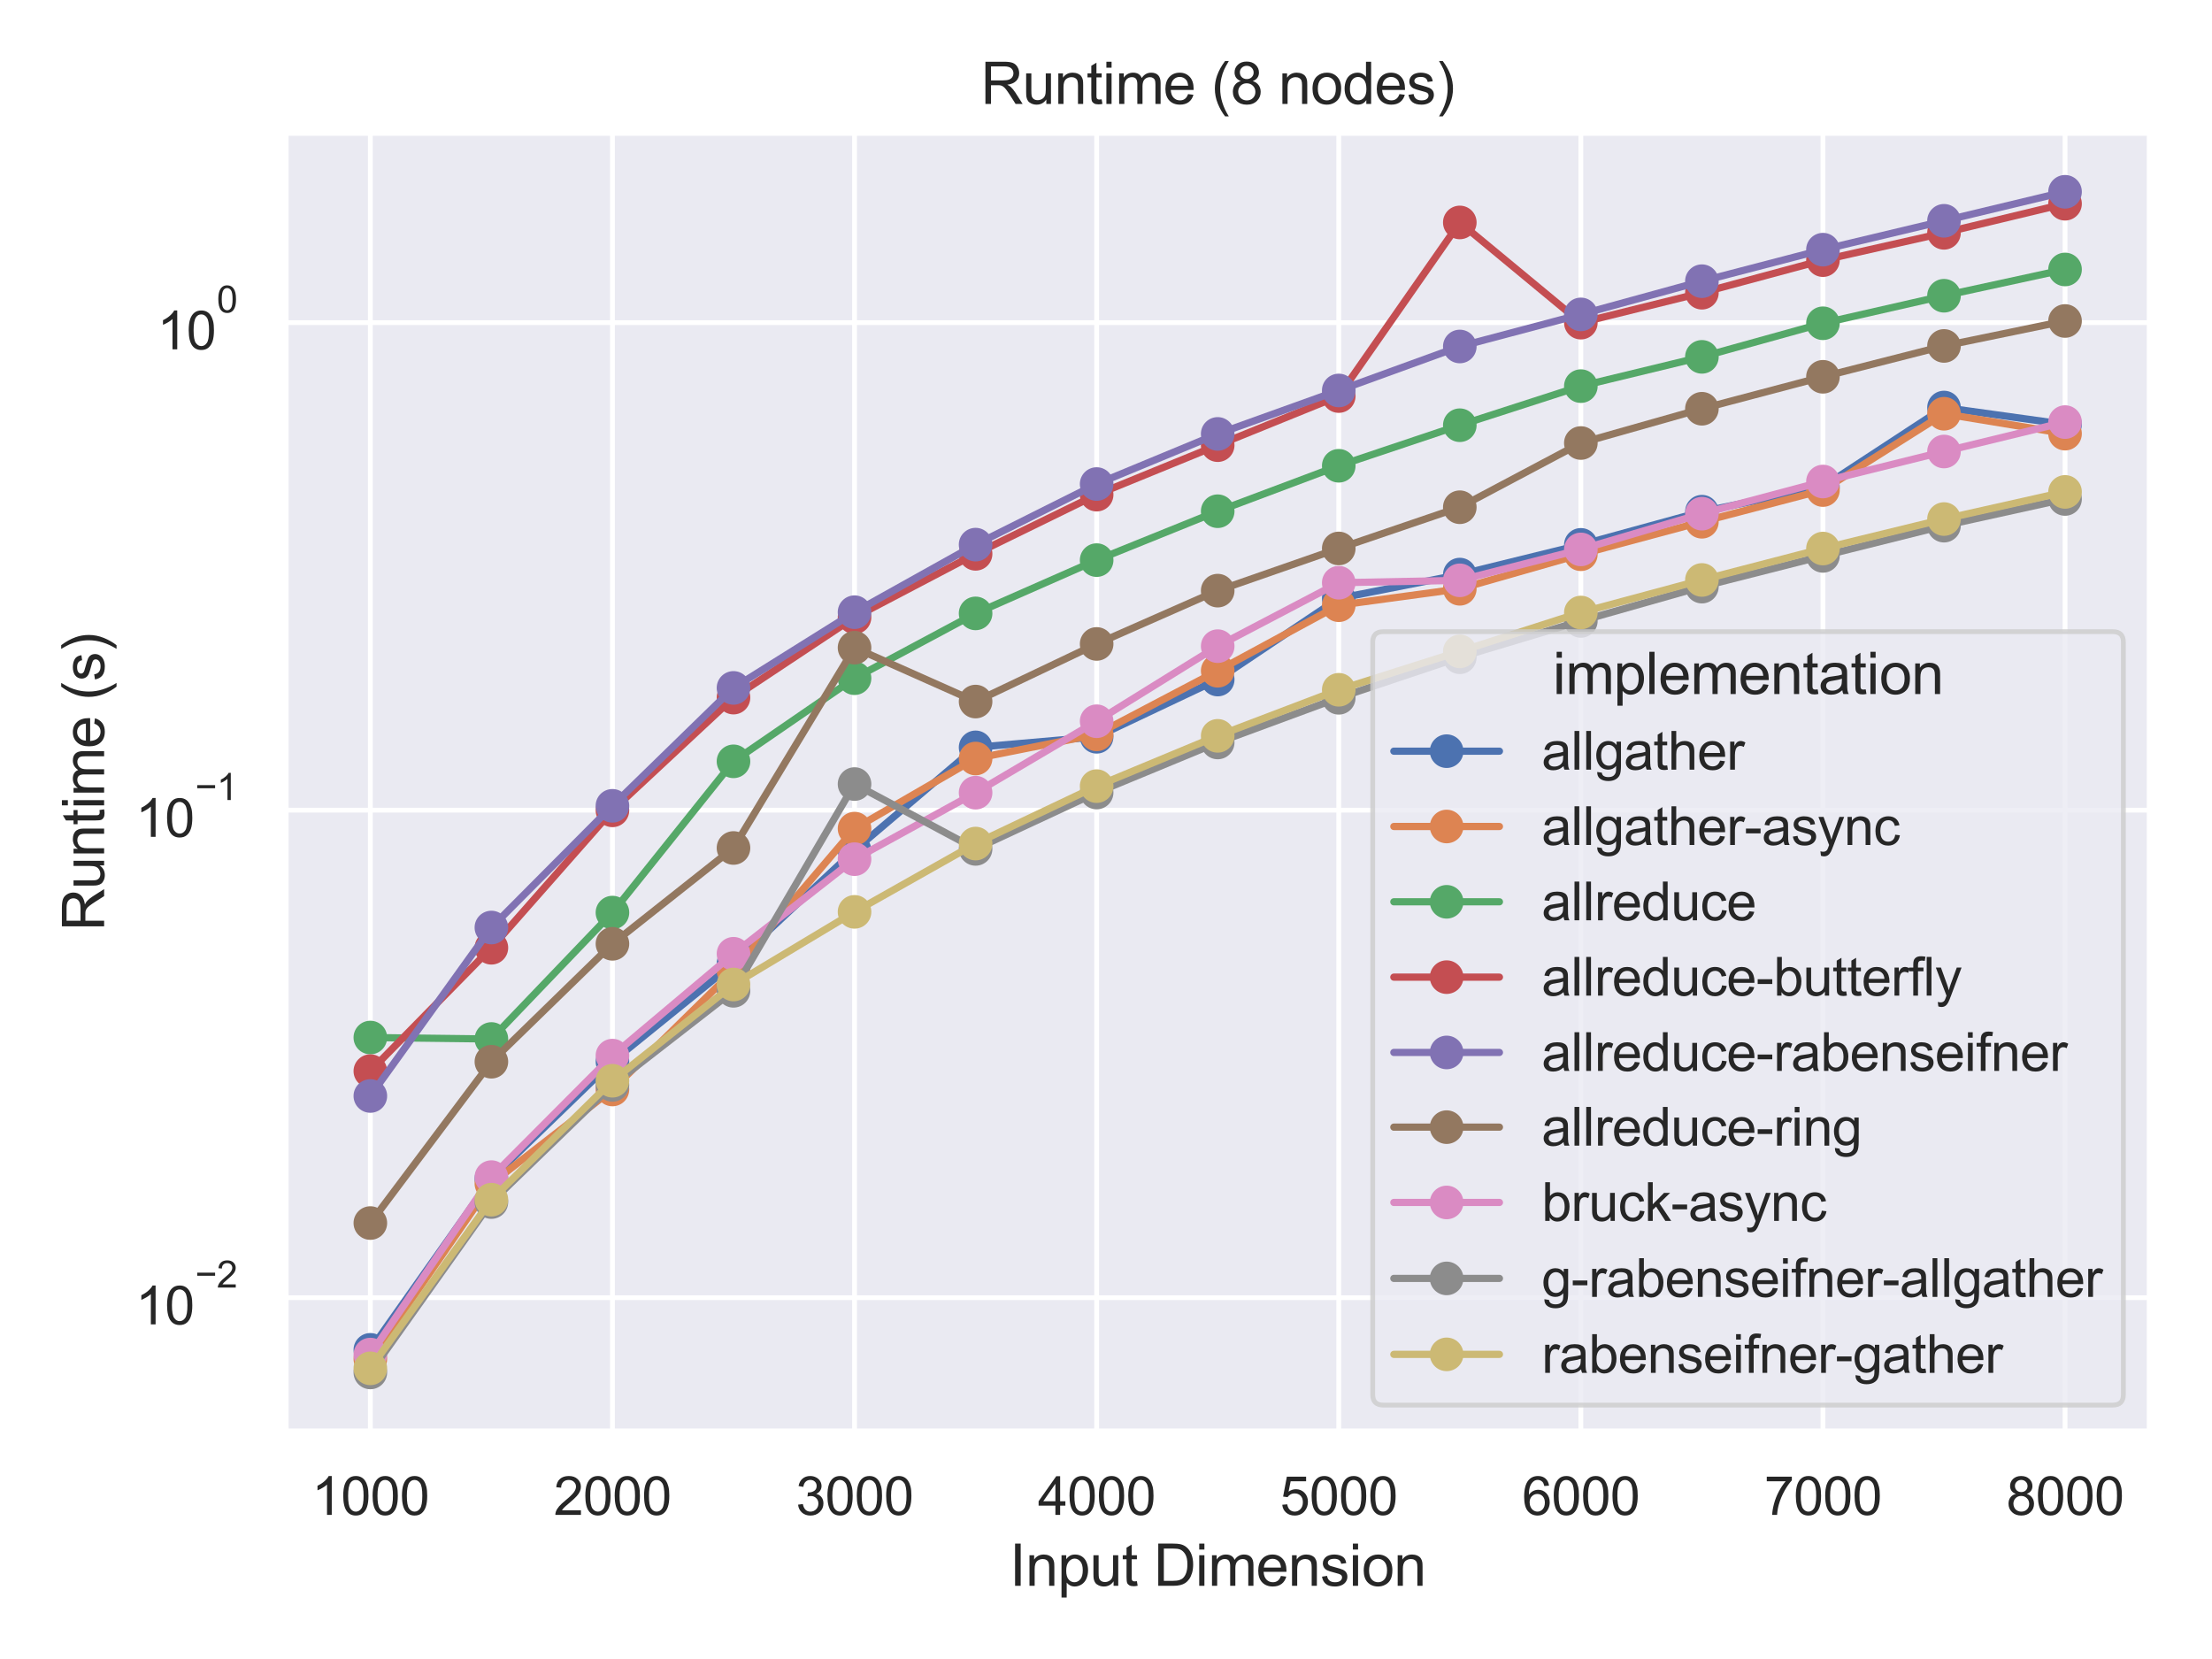 <?xml version="1.0" encoding="utf-8" standalone="no"?>
<!DOCTYPE svg PUBLIC "-//W3C//DTD SVG 1.1//EN"
  "http://www.w3.org/Graphics/SVG/1.1/DTD/svg11.dtd">
<svg height="345.6pt" version="1.1" viewBox="0 0 460.8 345.6" width="460.8pt" xmlns="http://www.w3.org/2000/svg" xmlns:xlink="http://www.w3.org/1999/xlink">
 <defs>
  <style type="text/css">*{stroke-linecap:butt;stroke-linejoin:round;}</style>
 </defs>
 <g id="figure_1">
  <g id="patch_1">
   <path d="M 0 345.6 
L 460.8 345.6 
L 460.8 0 
L 0 0 
z
" style="fill:#ffffff;"/>
  </g>
  <g id="axes_1">
   <g id="patch_2">
    <path d="M 59.497 298.204 
L 447.84 298.204 
L 447.84 27.656 
L 59.497 27.656 
z
" style="fill:#eaeaf2;"/>
   </g>
   <g id="matplotlib.axis_1">
    <g id="xtick_1">
     <g id="line2d_1">
      <path clip-path="url(#p6c8524e9c9)" d="M 77.149 298.204 
L 77.149 27.656 
" style="fill:none;stroke:#ffffff;stroke-linecap:round;"/>
     </g>
     <g id="text_1">
      <!-- 1000 -->
      <g style="fill:#262626;" transform="translate(64.915 315.577)scale(0.11 -0.11)">
       <defs>
        <path d="M 2384 0 
L 1822 0 
L 1822 3584 
Q 1619 3391 1289 3197 
Q 959 3003 697 2906 
L 697 3450 
Q 1169 3672 1522 3987 
Q 1875 4303 2022 4600 
L 2384 4600 
L 2384 0 
z
" id="ArialMT-31" transform="scale(0.016)"/>
        <path d="M 266 2259 
Q 266 3072 433 3567 
Q 600 4063 929 4331 
Q 1259 4600 1759 4600 
Q 2128 4600 2406 4451 
Q 2684 4303 2865 4023 
Q 3047 3744 3150 3342 
Q 3253 2941 3253 2259 
Q 3253 1453 3087 958 
Q 2922 463 2592 192 
Q 2263 -78 1759 -78 
Q 1097 -78 719 397 
Q 266 969 266 2259 
z
M 844 2259 
Q 844 1131 1108 757 
Q 1372 384 1759 384 
Q 2147 384 2411 759 
Q 2675 1134 2675 2259 
Q 2675 3391 2411 3762 
Q 2147 4134 1753 4134 
Q 1366 4134 1134 3806 
Q 844 3388 844 2259 
z
" id="ArialMT-30" transform="scale(0.016)"/>
       </defs>
       <use xlink:href="#ArialMT-31"/>
       <use x="55.615" xlink:href="#ArialMT-30"/>
       <use x="111.23" xlink:href="#ArialMT-30"/>
       <use x="166.846" xlink:href="#ArialMT-30"/>
      </g>
     </g>
    </g>
    <g id="xtick_2">
     <g id="line2d_2">
      <path clip-path="url(#p6c8524e9c9)" d="M 127.583 298.204 
L 127.583 27.656 
" style="fill:none;stroke:#ffffff;stroke-linecap:round;"/>
     </g>
     <g id="text_2">
      <!-- 2000 -->
      <g style="fill:#262626;" transform="translate(115.349 315.577)scale(0.11 -0.11)">
       <defs>
        <path d="M 3222 541 
L 3222 0 
L 194 0 
Q 188 203 259 391 
Q 375 700 629 1000 
Q 884 1300 1366 1694 
Q 2113 2306 2375 2664 
Q 2638 3022 2638 3341 
Q 2638 3675 2398 3904 
Q 2159 4134 1775 4134 
Q 1369 4134 1125 3890 
Q 881 3647 878 3216 
L 300 3275 
Q 359 3922 746 4261 
Q 1134 4600 1788 4600 
Q 2447 4600 2831 4234 
Q 3216 3869 3216 3328 
Q 3216 3053 3103 2787 
Q 2991 2522 2730 2228 
Q 2469 1934 1863 1422 
Q 1356 997 1212 845 
Q 1069 694 975 541 
L 3222 541 
z
" id="ArialMT-32" transform="scale(0.016)"/>
       </defs>
       <use xlink:href="#ArialMT-32"/>
       <use x="55.615" xlink:href="#ArialMT-30"/>
       <use x="111.23" xlink:href="#ArialMT-30"/>
       <use x="166.846" xlink:href="#ArialMT-30"/>
      </g>
     </g>
    </g>
    <g id="xtick_3">
     <g id="line2d_3">
      <path clip-path="url(#p6c8524e9c9)" d="M 178.017 298.204 
L 178.017 27.656 
" style="fill:none;stroke:#ffffff;stroke-linecap:round;"/>
     </g>
     <g id="text_3">
      <!-- 3000 -->
      <g style="fill:#262626;" transform="translate(165.783 315.577)scale(0.11 -0.11)">
       <defs>
        <path d="M 269 1209 
L 831 1284 
Q 928 806 1161 595 
Q 1394 384 1728 384 
Q 2125 384 2398 659 
Q 2672 934 2672 1341 
Q 2672 1728 2419 1979 
Q 2166 2231 1775 2231 
Q 1616 2231 1378 2169 
L 1441 2663 
Q 1497 2656 1531 2656 
Q 1891 2656 2178 2843 
Q 2466 3031 2466 3422 
Q 2466 3731 2256 3934 
Q 2047 4138 1716 4138 
Q 1388 4138 1169 3931 
Q 950 3725 888 3313 
L 325 3413 
Q 428 3978 793 4289 
Q 1159 4600 1703 4600 
Q 2078 4600 2393 4439 
Q 2709 4278 2876 4000 
Q 3044 3722 3044 3409 
Q 3044 3113 2884 2869 
Q 2725 2625 2413 2481 
Q 2819 2388 3044 2092 
Q 3269 1797 3269 1353 
Q 3269 753 2831 336 
Q 2394 -81 1725 -81 
Q 1122 -81 723 278 
Q 325 638 269 1209 
z
" id="ArialMT-33" transform="scale(0.016)"/>
       </defs>
       <use xlink:href="#ArialMT-33"/>
       <use x="55.615" xlink:href="#ArialMT-30"/>
       <use x="111.23" xlink:href="#ArialMT-30"/>
       <use x="166.846" xlink:href="#ArialMT-30"/>
      </g>
     </g>
    </g>
    <g id="xtick_4">
     <g id="line2d_4">
      <path clip-path="url(#p6c8524e9c9)" d="M 228.451 298.204 
L 228.451 27.656 
" style="fill:none;stroke:#ffffff;stroke-linecap:round;"/>
     </g>
     <g id="text_4">
      <!-- 4000 -->
      <g style="fill:#262626;" transform="translate(216.217 315.577)scale(0.11 -0.11)">
       <defs>
        <path d="M 2069 0 
L 2069 1097 
L 81 1097 
L 81 1613 
L 2172 4581 
L 2631 4581 
L 2631 1613 
L 3250 1613 
L 3250 1097 
L 2631 1097 
L 2631 0 
L 2069 0 
z
M 2069 1613 
L 2069 3678 
L 634 1613 
L 2069 1613 
z
" id="ArialMT-34" transform="scale(0.016)"/>
       </defs>
       <use xlink:href="#ArialMT-34"/>
       <use x="55.615" xlink:href="#ArialMT-30"/>
       <use x="111.23" xlink:href="#ArialMT-30"/>
       <use x="166.846" xlink:href="#ArialMT-30"/>
      </g>
     </g>
    </g>
    <g id="xtick_5">
     <g id="line2d_5">
      <path clip-path="url(#p6c8524e9c9)" d="M 278.886 298.204 
L 278.886 27.656 
" style="fill:none;stroke:#ffffff;stroke-linecap:round;"/>
     </g>
     <g id="text_5">
      <!-- 5000 -->
      <g style="fill:#262626;" transform="translate(266.652 315.577)scale(0.11 -0.11)">
       <defs>
        <path d="M 266 1200 
L 856 1250 
Q 922 819 1161 601 
Q 1400 384 1738 384 
Q 2144 384 2425 690 
Q 2706 997 2706 1503 
Q 2706 1984 2436 2262 
Q 2166 2541 1728 2541 
Q 1456 2541 1237 2417 
Q 1019 2294 894 2097 
L 366 2166 
L 809 4519 
L 3088 4519 
L 3088 3981 
L 1259 3981 
L 1013 2750 
Q 1425 3038 1878 3038 
Q 2478 3038 2890 2622 
Q 3303 2206 3303 1553 
Q 3303 931 2941 478 
Q 2500 -78 1738 -78 
Q 1113 -78 717 272 
Q 322 622 266 1200 
z
" id="ArialMT-35" transform="scale(0.016)"/>
       </defs>
       <use xlink:href="#ArialMT-35"/>
       <use x="55.615" xlink:href="#ArialMT-30"/>
       <use x="111.23" xlink:href="#ArialMT-30"/>
       <use x="166.846" xlink:href="#ArialMT-30"/>
      </g>
     </g>
    </g>
    <g id="xtick_6">
     <g id="line2d_6">
      <path clip-path="url(#p6c8524e9c9)" d="M 329.32 298.204 
L 329.32 27.656 
" style="fill:none;stroke:#ffffff;stroke-linecap:round;"/>
     </g>
     <g id="text_6">
      <!-- 6000 -->
      <g style="fill:#262626;" transform="translate(317.086 315.577)scale(0.11 -0.11)">
       <defs>
        <path d="M 3184 3459 
L 2625 3416 
Q 2550 3747 2413 3897 
Q 2184 4138 1850 4138 
Q 1581 4138 1378 3988 
Q 1113 3794 959 3422 
Q 806 3050 800 2363 
Q 1003 2672 1297 2822 
Q 1591 2972 1913 2972 
Q 2475 2972 2870 2558 
Q 3266 2144 3266 1488 
Q 3266 1056 3080 686 
Q 2894 316 2569 119 
Q 2244 -78 1831 -78 
Q 1128 -78 684 439 
Q 241 956 241 2144 
Q 241 3472 731 4075 
Q 1159 4600 1884 4600 
Q 2425 4600 2770 4297 
Q 3116 3994 3184 3459 
z
M 888 1484 
Q 888 1194 1011 928 
Q 1134 663 1356 523 
Q 1578 384 1822 384 
Q 2178 384 2434 671 
Q 2691 959 2691 1453 
Q 2691 1928 2437 2201 
Q 2184 2475 1800 2475 
Q 1419 2475 1153 2201 
Q 888 1928 888 1484 
z
" id="ArialMT-36" transform="scale(0.016)"/>
       </defs>
       <use xlink:href="#ArialMT-36"/>
       <use x="55.615" xlink:href="#ArialMT-30"/>
       <use x="111.23" xlink:href="#ArialMT-30"/>
       <use x="166.846" xlink:href="#ArialMT-30"/>
      </g>
     </g>
    </g>
    <g id="xtick_7">
     <g id="line2d_7">
      <path clip-path="url(#p6c8524e9c9)" d="M 379.754 298.204 
L 379.754 27.656 
" style="fill:none;stroke:#ffffff;stroke-linecap:round;"/>
     </g>
     <g id="text_7">
      <!-- 7000 -->
      <g style="fill:#262626;" transform="translate(367.52 315.577)scale(0.11 -0.11)">
       <defs>
        <path d="M 303 3981 
L 303 4522 
L 3269 4522 
L 3269 4084 
Q 2831 3619 2401 2847 
Q 1972 2075 1738 1259 
Q 1569 684 1522 0 
L 944 0 
Q 953 541 1156 1306 
Q 1359 2072 1739 2783 
Q 2119 3494 2547 3981 
L 303 3981 
z
" id="ArialMT-37" transform="scale(0.016)"/>
       </defs>
       <use xlink:href="#ArialMT-37"/>
       <use x="55.615" xlink:href="#ArialMT-30"/>
       <use x="111.23" xlink:href="#ArialMT-30"/>
       <use x="166.846" xlink:href="#ArialMT-30"/>
      </g>
     </g>
    </g>
    <g id="xtick_8">
     <g id="line2d_8">
      <path clip-path="url(#p6c8524e9c9)" d="M 430.188 298.204 
L 430.188 27.656 
" style="fill:none;stroke:#ffffff;stroke-linecap:round;"/>
     </g>
     <g id="text_8">
      <!-- 8000 -->
      <g style="fill:#262626;" transform="translate(417.954 315.577)scale(0.11 -0.11)">
       <defs>
        <path d="M 1131 2484 
Q 781 2613 612 2850 
Q 444 3088 444 3419 
Q 444 3919 803 4259 
Q 1163 4600 1759 4600 
Q 2359 4600 2725 4251 
Q 3091 3903 3091 3403 
Q 3091 3084 2923 2848 
Q 2756 2613 2416 2484 
Q 2838 2347 3058 2040 
Q 3278 1734 3278 1309 
Q 3278 722 2862 322 
Q 2447 -78 1769 -78 
Q 1091 -78 675 323 
Q 259 725 259 1325 
Q 259 1772 486 2073 
Q 713 2375 1131 2484 
z
M 1019 3438 
Q 1019 3113 1228 2906 
Q 1438 2700 1772 2700 
Q 2097 2700 2305 2904 
Q 2513 3109 2513 3406 
Q 2513 3716 2298 3927 
Q 2084 4138 1766 4138 
Q 1444 4138 1231 3931 
Q 1019 3725 1019 3438 
z
M 838 1322 
Q 838 1081 952 856 
Q 1066 631 1291 507 
Q 1516 384 1775 384 
Q 2178 384 2440 643 
Q 2703 903 2703 1303 
Q 2703 1709 2433 1975 
Q 2163 2241 1756 2241 
Q 1359 2241 1098 1978 
Q 838 1716 838 1322 
z
" id="ArialMT-38" transform="scale(0.016)"/>
       </defs>
       <use xlink:href="#ArialMT-38"/>
       <use x="55.615" xlink:href="#ArialMT-30"/>
       <use x="111.23" xlink:href="#ArialMT-30"/>
       <use x="166.846" xlink:href="#ArialMT-30"/>
      </g>
     </g>
    </g>
    <g id="text_9">
     <!-- Input Dimension -->
     <g style="fill:#262626;" transform="translate(210.315 330.353)scale(0.12 -0.12)">
      <defs>
       <path d="M 597 0 
L 597 4581 
L 1203 4581 
L 1203 0 
L 597 0 
z
" id="ArialMT-49" transform="scale(0.016)"/>
       <path d="M 422 0 
L 422 3319 
L 928 3319 
L 928 2847 
Q 1294 3394 1984 3394 
Q 2284 3394 2536 3286 
Q 2788 3178 2913 3003 
Q 3038 2828 3088 2588 
Q 3119 2431 3119 2041 
L 3119 0 
L 2556 0 
L 2556 2019 
Q 2556 2363 2490 2533 
Q 2425 2703 2258 2804 
Q 2091 2906 1866 2906 
Q 1506 2906 1245 2678 
Q 984 2450 984 1813 
L 984 0 
L 422 0 
z
" id="ArialMT-6e" transform="scale(0.016)"/>
       <path d="M 422 -1272 
L 422 3319 
L 934 3319 
L 934 2888 
Q 1116 3141 1344 3267 
Q 1572 3394 1897 3394 
Q 2322 3394 2647 3175 
Q 2972 2956 3137 2557 
Q 3303 2159 3303 1684 
Q 3303 1175 3120 767 
Q 2938 359 2589 142 
Q 2241 -75 1856 -75 
Q 1575 -75 1351 44 
Q 1128 163 984 344 
L 984 -1272 
L 422 -1272 
z
M 931 1641 
Q 931 1000 1190 694 
Q 1450 388 1819 388 
Q 2194 388 2461 705 
Q 2728 1022 2728 1688 
Q 2728 2322 2467 2637 
Q 2206 2953 1844 2953 
Q 1484 2953 1207 2617 
Q 931 2281 931 1641 
z
" id="ArialMT-70" transform="scale(0.016)"/>
       <path d="M 2597 0 
L 2597 488 
Q 2209 -75 1544 -75 
Q 1250 -75 995 37 
Q 741 150 617 320 
Q 494 491 444 738 
Q 409 903 409 1263 
L 409 3319 
L 972 3319 
L 972 1478 
Q 972 1038 1006 884 
Q 1059 663 1231 536 
Q 1403 409 1656 409 
Q 1909 409 2131 539 
Q 2353 669 2445 892 
Q 2538 1116 2538 1541 
L 2538 3319 
L 3100 3319 
L 3100 0 
L 2597 0 
z
" id="ArialMT-75" transform="scale(0.016)"/>
       <path d="M 1650 503 
L 1731 6 
Q 1494 -44 1306 -44 
Q 1000 -44 831 53 
Q 663 150 594 308 
Q 525 466 525 972 
L 525 2881 
L 113 2881 
L 113 3319 
L 525 3319 
L 525 4141 
L 1084 4478 
L 1084 3319 
L 1650 3319 
L 1650 2881 
L 1084 2881 
L 1084 941 
Q 1084 700 1114 631 
Q 1144 563 1211 522 
Q 1278 481 1403 481 
Q 1497 481 1650 503 
z
" id="ArialMT-74" transform="scale(0.016)"/>
       <path id="ArialMT-20" transform="scale(0.016)"/>
       <path d="M 494 0 
L 494 4581 
L 2072 4581 
Q 2606 4581 2888 4516 
Q 3281 4425 3559 4188 
Q 3922 3881 4101 3404 
Q 4281 2928 4281 2316 
Q 4281 1794 4159 1391 
Q 4038 988 3847 723 
Q 3656 459 3429 307 
Q 3203 156 2883 78 
Q 2563 0 2147 0 
L 494 0 
z
M 1100 541 
L 2078 541 
Q 2531 541 2789 625 
Q 3047 709 3200 863 
Q 3416 1078 3536 1442 
Q 3656 1806 3656 2325 
Q 3656 3044 3420 3430 
Q 3184 3816 2847 3947 
Q 2603 4041 2063 4041 
L 1100 4041 
L 1100 541 
z
" id="ArialMT-44" transform="scale(0.016)"/>
       <path d="M 425 3934 
L 425 4581 
L 988 4581 
L 988 3934 
L 425 3934 
z
M 425 0 
L 425 3319 
L 988 3319 
L 988 0 
L 425 0 
z
" id="ArialMT-69" transform="scale(0.016)"/>
       <path d="M 422 0 
L 422 3319 
L 925 3319 
L 925 2853 
Q 1081 3097 1340 3245 
Q 1600 3394 1931 3394 
Q 2300 3394 2536 3241 
Q 2772 3088 2869 2813 
Q 3263 3394 3894 3394 
Q 4388 3394 4653 3120 
Q 4919 2847 4919 2278 
L 4919 0 
L 4359 0 
L 4359 2091 
Q 4359 2428 4304 2576 
Q 4250 2725 4106 2815 
Q 3963 2906 3769 2906 
Q 3419 2906 3187 2673 
Q 2956 2441 2956 1928 
L 2956 0 
L 2394 0 
L 2394 2156 
Q 2394 2531 2256 2718 
Q 2119 2906 1806 2906 
Q 1569 2906 1367 2781 
Q 1166 2656 1075 2415 
Q 984 2175 984 1722 
L 984 0 
L 422 0 
z
" id="ArialMT-6d" transform="scale(0.016)"/>
       <path d="M 2694 1069 
L 3275 997 
Q 3138 488 2766 206 
Q 2394 -75 1816 -75 
Q 1088 -75 661 373 
Q 234 822 234 1631 
Q 234 2469 665 2931 
Q 1097 3394 1784 3394 
Q 2450 3394 2872 2941 
Q 3294 2488 3294 1666 
Q 3294 1616 3291 1516 
L 816 1516 
Q 847 969 1125 678 
Q 1403 388 1819 388 
Q 2128 388 2347 550 
Q 2566 713 2694 1069 
z
M 847 1978 
L 2700 1978 
Q 2663 2397 2488 2606 
Q 2219 2931 1791 2931 
Q 1403 2931 1139 2672 
Q 875 2413 847 1978 
z
" id="ArialMT-65" transform="scale(0.016)"/>
       <path d="M 197 991 
L 753 1078 
Q 800 744 1014 566 
Q 1228 388 1613 388 
Q 2000 388 2187 545 
Q 2375 703 2375 916 
Q 2375 1106 2209 1216 
Q 2094 1291 1634 1406 
Q 1016 1563 777 1677 
Q 538 1791 414 1992 
Q 291 2194 291 2438 
Q 291 2659 392 2848 
Q 494 3038 669 3163 
Q 800 3259 1026 3326 
Q 1253 3394 1513 3394 
Q 1903 3394 2198 3281 
Q 2494 3169 2634 2976 
Q 2775 2784 2828 2463 
L 2278 2388 
Q 2241 2644 2061 2787 
Q 1881 2931 1553 2931 
Q 1166 2931 1000 2803 
Q 834 2675 834 2503 
Q 834 2394 903 2306 
Q 972 2216 1119 2156 
Q 1203 2125 1616 2013 
Q 2213 1853 2448 1751 
Q 2684 1650 2818 1456 
Q 2953 1263 2953 975 
Q 2953 694 2789 445 
Q 2625 197 2315 61 
Q 2006 -75 1616 -75 
Q 969 -75 630 194 
Q 291 463 197 991 
z
" id="ArialMT-73" transform="scale(0.016)"/>
       <path d="M 213 1659 
Q 213 2581 725 3025 
Q 1153 3394 1769 3394 
Q 2453 3394 2887 2945 
Q 3322 2497 3322 1706 
Q 3322 1066 3130 698 
Q 2938 331 2570 128 
Q 2203 -75 1769 -75 
Q 1072 -75 642 372 
Q 213 819 213 1659 
z
M 791 1659 
Q 791 1022 1069 705 
Q 1347 388 1769 388 
Q 2188 388 2466 706 
Q 2744 1025 2744 1678 
Q 2744 2294 2464 2611 
Q 2184 2928 1769 2928 
Q 1347 2928 1069 2612 
Q 791 2297 791 1659 
z
" id="ArialMT-6f" transform="scale(0.016)"/>
      </defs>
      <use xlink:href="#ArialMT-49"/>
      <use x="27.783" xlink:href="#ArialMT-6e"/>
      <use x="83.398" xlink:href="#ArialMT-70"/>
      <use x="139.014" xlink:href="#ArialMT-75"/>
      <use x="194.629" xlink:href="#ArialMT-74"/>
      <use x="222.412" xlink:href="#ArialMT-20"/>
      <use x="250.195" xlink:href="#ArialMT-44"/>
      <use x="322.412" xlink:href="#ArialMT-69"/>
      <use x="344.629" xlink:href="#ArialMT-6d"/>
      <use x="427.93" xlink:href="#ArialMT-65"/>
      <use x="483.545" xlink:href="#ArialMT-6e"/>
      <use x="539.16" xlink:href="#ArialMT-73"/>
      <use x="589.16" xlink:href="#ArialMT-69"/>
      <use x="611.377" xlink:href="#ArialMT-6f"/>
      <use x="666.992" xlink:href="#ArialMT-6e"/>
     </g>
    </g>
   </g>
   <g id="matplotlib.axis_2">
    <g id="ytick_1">
     <g id="line2d_9">
      <path clip-path="url(#p6c8524e9c9)" d="M 59.497 270.329 
L 447.84 270.329 
" style="fill:none;stroke:#ffffff;stroke-linecap:round;"/>
     </g>
     <g id="text_10">
      <!-- $\mathdefault{10^{-2}}$ -->
      <g style="fill:#262626;" transform="translate(28.217 276)scale(0.11 -0.11)">
       <defs>
        <path d="M 3381 1997 
L 356 1997 
L 356 2522 
L 3381 2522 
L 3381 1997 
z
" id="ArialMT-2212" transform="scale(0.016)"/>
       </defs>
       <use transform="translate(0 0.994)" xlink:href="#ArialMT-31"/>
       <use transform="translate(55.615 0.994)" xlink:href="#ArialMT-30"/>
       <use transform="translate(112.973 70.688)scale(0.7)" xlink:href="#ArialMT-2212"/>
       <use transform="translate(153.852 70.688)scale(0.7)" xlink:href="#ArialMT-32"/>
      </g>
     </g>
    </g>
    <g id="ytick_2">
     <g id="line2d_10">
      <path clip-path="url(#p6c8524e9c9)" d="M 59.497 168.77 
L 447.84 168.77 
" style="fill:none;stroke:#ffffff;stroke-linecap:round;"/>
     </g>
     <g id="text_11">
      <!-- $\mathdefault{10^{-1}}$ -->
      <g style="fill:#262626;" transform="translate(28.217 174.442)scale(0.11 -0.11)">
       <use transform="translate(0 0.994)" xlink:href="#ArialMT-31"/>
       <use transform="translate(55.615 0.994)" xlink:href="#ArialMT-30"/>
       <use transform="translate(112.973 70.688)scale(0.7)" xlink:href="#ArialMT-2212"/>
       <use transform="translate(153.852 70.688)scale(0.7)" xlink:href="#ArialMT-31"/>
      </g>
     </g>
    </g>
    <g id="ytick_3">
     <g id="line2d_11">
      <path clip-path="url(#p6c8524e9c9)" d="M 59.497 67.211 
L 447.84 67.211 
" style="fill:none;stroke:#ffffff;stroke-linecap:round;"/>
     </g>
     <g id="text_12">
      <!-- $\mathdefault{10^{0}}$ -->
      <g style="fill:#262626;" transform="translate(32.727 72.883)scale(0.11 -0.11)">
       <use transform="translate(0 0.994)" xlink:href="#ArialMT-31"/>
       <use transform="translate(55.615 0.994)" xlink:href="#ArialMT-30"/>
       <use transform="translate(112.973 70.688)scale(0.7)" xlink:href="#ArialMT-30"/>
      </g>
     </g>
    </g>
    <g id="ytick_4"/>
    <g id="ytick_5"/>
    <g id="ytick_6"/>
    <g id="ytick_7"/>
    <g id="ytick_8"/>
    <g id="ytick_9"/>
    <g id="ytick_10"/>
    <g id="ytick_11"/>
    <g id="ytick_12"/>
    <g id="ytick_13"/>
    <g id="ytick_14"/>
    <g id="ytick_15"/>
    <g id="ytick_16"/>
    <g id="ytick_17"/>
    <g id="ytick_18"/>
    <g id="ytick_19"/>
    <g id="ytick_20"/>
    <g id="ytick_21"/>
    <g id="ytick_22"/>
    <g id="ytick_23"/>
    <g id="ytick_24"/>
    <g id="text_13">
     <!-- Runtime (s) -->
     <g style="fill:#262626;" transform="translate(21.691 193.933)rotate(-90)scale(0.12 -0.12)">
      <defs>
       <path d="M 503 0 
L 503 4581 
L 2534 4581 
Q 3147 4581 3465 4457 
Q 3784 4334 3975 4021 
Q 4166 3709 4166 3331 
Q 4166 2844 3850 2509 
Q 3534 2175 2875 2084 
Q 3116 1969 3241 1856 
Q 3506 1613 3744 1247 
L 4541 0 
L 3778 0 
L 3172 953 
Q 2906 1366 2734 1584 
Q 2563 1803 2427 1890 
Q 2291 1978 2150 2013 
Q 2047 2034 1813 2034 
L 1109 2034 
L 1109 0 
L 503 0 
z
M 1109 2559 
L 2413 2559 
Q 2828 2559 3062 2645 
Q 3297 2731 3419 2920 
Q 3541 3109 3541 3331 
Q 3541 3656 3305 3865 
Q 3069 4075 2559 4075 
L 1109 4075 
L 1109 2559 
z
" id="ArialMT-52" transform="scale(0.016)"/>
       <path d="M 1497 -1347 
Q 1031 -759 709 28 
Q 388 816 388 1659 
Q 388 2403 628 3084 
Q 909 3875 1497 4659 
L 1900 4659 
Q 1522 4009 1400 3731 
Q 1209 3300 1100 2831 
Q 966 2247 966 1656 
Q 966 153 1900 -1347 
L 1497 -1347 
z
" id="ArialMT-28" transform="scale(0.016)"/>
       <path d="M 791 -1347 
L 388 -1347 
Q 1322 153 1322 1656 
Q 1322 2244 1188 2822 
Q 1081 3291 891 3722 
Q 769 4003 388 4659 
L 791 4659 
Q 1378 3875 1659 3084 
Q 1900 2403 1900 1659 
Q 1900 816 1576 28 
Q 1253 -759 791 -1347 
z
" id="ArialMT-29" transform="scale(0.016)"/>
      </defs>
      <use xlink:href="#ArialMT-52"/>
      <use x="72.217" xlink:href="#ArialMT-75"/>
      <use x="127.832" xlink:href="#ArialMT-6e"/>
      <use x="183.447" xlink:href="#ArialMT-74"/>
      <use x="211.23" xlink:href="#ArialMT-69"/>
      <use x="233.447" xlink:href="#ArialMT-6d"/>
      <use x="316.748" xlink:href="#ArialMT-65"/>
      <use x="372.363" xlink:href="#ArialMT-20"/>
      <use x="400.146" xlink:href="#ArialMT-28"/>
      <use x="433.447" xlink:href="#ArialMT-73"/>
      <use x="483.447" xlink:href="#ArialMT-29"/>
     </g>
    </g>
   </g>
   <g id="line2d_12">
    <path clip-path="url(#p6c8524e9c9)" d="M 77.149 281.194 
L 102.366 245.528 
L 127.583 221.124 
L 152.8 200.7 
L 178.017 177.12 
L 203.234 155.687 
L 228.451 153.488 
L 253.669 141.562 
L 278.886 124.66 
L 304.103 119.694 
L 329.32 113.502 
L 354.537 106.593 
L 379.754 101.402 
L 404.971 84.895 
L 430.188 88.407 
" style="fill:none;stroke:#4c72b0;stroke-linecap:round;stroke-width:1.5;"/>
    <defs>
     <path d="M 0 3 
C 0.796 3 1.559 2.684 2.121 2.121 
C 2.684 1.559 3 0.796 3 0 
C 3 -0.796 2.684 -1.559 2.121 -2.121 
C 1.559 -2.684 0.796 -3 0 -3 
C -0.796 -3 -1.559 -2.684 -2.121 -2.121 
C -2.684 -1.559 -3 -0.796 -3 0 
C -3 0.796 -2.684 1.559 -2.121 2.121 
C -1.559 2.684 -0.796 3 0 3 
z
" id="m2c65c4e9cf" style="stroke:#4c72b0;"/>
    </defs>
    <g clip-path="url(#p6c8524e9c9)">
     <use style="fill:#4c72b0;stroke:#4c72b0;" x="77.149" xlink:href="#m2c65c4e9cf" y="281.194"/>
     <use style="fill:#4c72b0;stroke:#4c72b0;" x="102.366" xlink:href="#m2c65c4e9cf" y="245.528"/>
     <use style="fill:#4c72b0;stroke:#4c72b0;" x="127.583" xlink:href="#m2c65c4e9cf" y="221.124"/>
     <use style="fill:#4c72b0;stroke:#4c72b0;" x="152.8" xlink:href="#m2c65c4e9cf" y="200.7"/>
     <use style="fill:#4c72b0;stroke:#4c72b0;" x="178.017" xlink:href="#m2c65c4e9cf" y="177.12"/>
     <use style="fill:#4c72b0;stroke:#4c72b0;" x="203.234" xlink:href="#m2c65c4e9cf" y="155.687"/>
     <use style="fill:#4c72b0;stroke:#4c72b0;" x="228.451" xlink:href="#m2c65c4e9cf" y="153.488"/>
     <use style="fill:#4c72b0;stroke:#4c72b0;" x="253.669" xlink:href="#m2c65c4e9cf" y="141.562"/>
     <use style="fill:#4c72b0;stroke:#4c72b0;" x="278.886" xlink:href="#m2c65c4e9cf" y="124.66"/>
     <use style="fill:#4c72b0;stroke:#4c72b0;" x="304.103" xlink:href="#m2c65c4e9cf" y="119.694"/>
     <use style="fill:#4c72b0;stroke:#4c72b0;" x="329.32" xlink:href="#m2c65c4e9cf" y="113.502"/>
     <use style="fill:#4c72b0;stroke:#4c72b0;" x="354.537" xlink:href="#m2c65c4e9cf" y="106.593"/>
     <use style="fill:#4c72b0;stroke:#4c72b0;" x="379.754" xlink:href="#m2c65c4e9cf" y="101.402"/>
     <use style="fill:#4c72b0;stroke:#4c72b0;" x="404.971" xlink:href="#m2c65c4e9cf" y="84.895"/>
     <use style="fill:#4c72b0;stroke:#4c72b0;" x="430.188" xlink:href="#m2c65c4e9cf" y="88.407"/>
    </g>
   </g>
   <g id="line2d_13">
    <path clip-path="url(#p6c8524e9c9)" d="M 77.149 283.097 
L 102.366 246.556 
L 127.583 226.96 
L 152.8 202.211 
L 178.017 172.617 
L 203.234 158.017 
L 228.451 152.985 
L 253.669 139.734 
L 278.886 126.082 
L 304.103 122.658 
L 329.32 115.46 
L 354.537 108.692 
L 379.754 102.089 
L 404.971 86.193 
L 430.188 90.337 
" style="fill:none;stroke:#dd8452;stroke-linecap:round;stroke-width:1.5;"/>
    <defs>
     <path d="M 0 3 
C 0.796 3 1.559 2.684 2.121 2.121 
C 2.684 1.559 3 0.796 3 0 
C 3 -0.796 2.684 -1.559 2.121 -2.121 
C 1.559 -2.684 0.796 -3 0 -3 
C -0.796 -3 -1.559 -2.684 -2.121 -2.121 
C -2.684 -1.559 -3 -0.796 -3 0 
C -3 0.796 -2.684 1.559 -2.121 2.121 
C -1.559 2.684 -0.796 3 0 3 
z
" id="m220192fd52" style="stroke:#dd8452;"/>
    </defs>
    <g clip-path="url(#p6c8524e9c9)">
     <use style="fill:#dd8452;stroke:#dd8452;" x="77.149" xlink:href="#m220192fd52" y="283.097"/>
     <use style="fill:#dd8452;stroke:#dd8452;" x="102.366" xlink:href="#m220192fd52" y="246.556"/>
     <use style="fill:#dd8452;stroke:#dd8452;" x="127.583" xlink:href="#m220192fd52" y="226.96"/>
     <use style="fill:#dd8452;stroke:#dd8452;" x="152.8" xlink:href="#m220192fd52" y="202.211"/>
     <use style="fill:#dd8452;stroke:#dd8452;" x="178.017" xlink:href="#m220192fd52" y="172.617"/>
     <use style="fill:#dd8452;stroke:#dd8452;" x="203.234" xlink:href="#m220192fd52" y="158.017"/>
     <use style="fill:#dd8452;stroke:#dd8452;" x="228.451" xlink:href="#m220192fd52" y="152.985"/>
     <use style="fill:#dd8452;stroke:#dd8452;" x="253.669" xlink:href="#m220192fd52" y="139.734"/>
     <use style="fill:#dd8452;stroke:#dd8452;" x="278.886" xlink:href="#m220192fd52" y="126.082"/>
     <use style="fill:#dd8452;stroke:#dd8452;" x="304.103" xlink:href="#m220192fd52" y="122.658"/>
     <use style="fill:#dd8452;stroke:#dd8452;" x="329.32" xlink:href="#m220192fd52" y="115.46"/>
     <use style="fill:#dd8452;stroke:#dd8452;" x="354.537" xlink:href="#m220192fd52" y="108.692"/>
     <use style="fill:#dd8452;stroke:#dd8452;" x="379.754" xlink:href="#m220192fd52" y="102.089"/>
     <use style="fill:#dd8452;stroke:#dd8452;" x="404.971" xlink:href="#m220192fd52" y="86.193"/>
     <use style="fill:#dd8452;stroke:#dd8452;" x="430.188" xlink:href="#m220192fd52" y="90.337"/>
    </g>
   </g>
   <g id="line2d_14">
    <path clip-path="url(#p6c8524e9c9)" d="M 77.149 216.136 
L 102.366 216.441 
L 127.583 190.108 
L 152.8 158.599 
L 178.017 141.283 
L 203.234 127.783 
L 228.451 116.683 
L 253.669 106.497 
L 278.886 97.029 
L 304.103 88.581 
L 329.32 80.439 
L 354.537 74.339 
L 379.754 67.344 
L 404.971 61.608 
L 430.188 56.135 
" style="fill:none;stroke:#55a868;stroke-linecap:round;stroke-width:1.5;"/>
    <defs>
     <path d="M 0 3 
C 0.796 3 1.559 2.684 2.121 2.121 
C 2.684 1.559 3 0.796 3 0 
C 3 -0.796 2.684 -1.559 2.121 -2.121 
C 1.559 -2.684 0.796 -3 0 -3 
C -0.796 -3 -1.559 -2.684 -2.121 -2.121 
C -2.684 -1.559 -3 -0.796 -3 0 
C -3 0.796 -2.684 1.559 -2.121 2.121 
C -1.559 2.684 -0.796 3 0 3 
z
" id="m8b500a575a" style="stroke:#55a868;"/>
    </defs>
    <g clip-path="url(#p6c8524e9c9)">
     <use style="fill:#55a868;stroke:#55a868;" x="77.149" xlink:href="#m8b500a575a" y="216.136"/>
     <use style="fill:#55a868;stroke:#55a868;" x="102.366" xlink:href="#m8b500a575a" y="216.441"/>
     <use style="fill:#55a868;stroke:#55a868;" x="127.583" xlink:href="#m8b500a575a" y="190.108"/>
     <use style="fill:#55a868;stroke:#55a868;" x="152.8" xlink:href="#m8b500a575a" y="158.599"/>
     <use style="fill:#55a868;stroke:#55a868;" x="178.017" xlink:href="#m8b500a575a" y="141.283"/>
     <use style="fill:#55a868;stroke:#55a868;" x="203.234" xlink:href="#m8b500a575a" y="127.783"/>
     <use style="fill:#55a868;stroke:#55a868;" x="228.451" xlink:href="#m8b500a575a" y="116.683"/>
     <use style="fill:#55a868;stroke:#55a868;" x="253.669" xlink:href="#m8b500a575a" y="106.497"/>
     <use style="fill:#55a868;stroke:#55a868;" x="278.886" xlink:href="#m8b500a575a" y="97.029"/>
     <use style="fill:#55a868;stroke:#55a868;" x="304.103" xlink:href="#m8b500a575a" y="88.581"/>
     <use style="fill:#55a868;stroke:#55a868;" x="329.32" xlink:href="#m8b500a575a" y="80.439"/>
     <use style="fill:#55a868;stroke:#55a868;" x="354.537" xlink:href="#m8b500a575a" y="74.339"/>
     <use style="fill:#55a868;stroke:#55a868;" x="379.754" xlink:href="#m8b500a575a" y="67.344"/>
     <use style="fill:#55a868;stroke:#55a868;" x="404.971" xlink:href="#m8b500a575a" y="61.608"/>
     <use style="fill:#55a868;stroke:#55a868;" x="430.188" xlink:href="#m8b500a575a" y="56.135"/>
    </g>
   </g>
   <g id="line2d_15">
    <path clip-path="url(#p6c8524e9c9)" d="M 77.149 223.132 
L 102.366 197.437 
L 127.583 168.814 
L 152.8 145.324 
L 178.017 128.596 
L 203.234 115.373 
L 228.451 103.043 
L 253.669 92.737 
L 278.886 82.507 
L 304.103 46.339 
L 329.32 67.216 
L 354.537 60.98 
L 379.754 54.192 
L 404.971 48.502 
L 430.188 42.442 
" style="fill:none;stroke:#c44e52;stroke-linecap:round;stroke-width:1.5;"/>
    <defs>
     <path d="M 0 3 
C 0.796 3 1.559 2.684 2.121 2.121 
C 2.684 1.559 3 0.796 3 0 
C 3 -0.796 2.684 -1.559 2.121 -2.121 
C 1.559 -2.684 0.796 -3 0 -3 
C -0.796 -3 -1.559 -2.684 -2.121 -2.121 
C -2.684 -1.559 -3 -0.796 -3 0 
C -3 0.796 -2.684 1.559 -2.121 2.121 
C -1.559 2.684 -0.796 3 0 3 
z
" id="m3883a85aeb" style="stroke:#c44e52;"/>
    </defs>
    <g clip-path="url(#p6c8524e9c9)">
     <use style="fill:#c44e52;stroke:#c44e52;" x="77.149" xlink:href="#m3883a85aeb" y="223.132"/>
     <use style="fill:#c44e52;stroke:#c44e52;" x="102.366" xlink:href="#m3883a85aeb" y="197.437"/>
     <use style="fill:#c44e52;stroke:#c44e52;" x="127.583" xlink:href="#m3883a85aeb" y="168.814"/>
     <use style="fill:#c44e52;stroke:#c44e52;" x="152.8" xlink:href="#m3883a85aeb" y="145.324"/>
     <use style="fill:#c44e52;stroke:#c44e52;" x="178.017" xlink:href="#m3883a85aeb" y="128.596"/>
     <use style="fill:#c44e52;stroke:#c44e52;" x="203.234" xlink:href="#m3883a85aeb" y="115.373"/>
     <use style="fill:#c44e52;stroke:#c44e52;" x="228.451" xlink:href="#m3883a85aeb" y="103.043"/>
     <use style="fill:#c44e52;stroke:#c44e52;" x="253.669" xlink:href="#m3883a85aeb" y="92.737"/>
     <use style="fill:#c44e52;stroke:#c44e52;" x="278.886" xlink:href="#m3883a85aeb" y="82.507"/>
     <use style="fill:#c44e52;stroke:#c44e52;" x="304.103" xlink:href="#m3883a85aeb" y="46.339"/>
     <use style="fill:#c44e52;stroke:#c44e52;" x="329.32" xlink:href="#m3883a85aeb" y="67.216"/>
     <use style="fill:#c44e52;stroke:#c44e52;" x="354.537" xlink:href="#m3883a85aeb" y="60.98"/>
     <use style="fill:#c44e52;stroke:#c44e52;" x="379.754" xlink:href="#m3883a85aeb" y="54.192"/>
     <use style="fill:#c44e52;stroke:#c44e52;" x="404.971" xlink:href="#m3883a85aeb" y="48.502"/>
     <use style="fill:#c44e52;stroke:#c44e52;" x="430.188" xlink:href="#m3883a85aeb" y="42.442"/>
    </g>
   </g>
   <g id="line2d_16">
    <path clip-path="url(#p6c8524e9c9)" d="M 77.149 228.314 
L 102.366 193.22 
L 127.583 167.867 
L 152.8 143.304 
L 178.017 127.531 
L 203.234 113.456 
L 228.451 100.835 
L 253.669 90.393 
L 278.886 81.34 
L 304.103 72.179 
L 329.32 65.495 
L 354.537 58.576 
L 379.754 52.009 
L 404.971 45.997 
L 430.188 39.954 
" style="fill:none;stroke:#8172b3;stroke-linecap:round;stroke-width:1.5;"/>
    <defs>
     <path d="M 0 3 
C 0.796 3 1.559 2.684 2.121 2.121 
C 2.684 1.559 3 0.796 3 0 
C 3 -0.796 2.684 -1.559 2.121 -2.121 
C 1.559 -2.684 0.796 -3 0 -3 
C -0.796 -3 -1.559 -2.684 -2.121 -2.121 
C -2.684 -1.559 -3 -0.796 -3 0 
C -3 0.796 -2.684 1.559 -2.121 2.121 
C -1.559 2.684 -0.796 3 0 3 
z
" id="m0a38b89bc7" style="stroke:#8172b3;"/>
    </defs>
    <g clip-path="url(#p6c8524e9c9)">
     <use style="fill:#8172b3;stroke:#8172b3;" x="77.149" xlink:href="#m0a38b89bc7" y="228.314"/>
     <use style="fill:#8172b3;stroke:#8172b3;" x="102.366" xlink:href="#m0a38b89bc7" y="193.22"/>
     <use style="fill:#8172b3;stroke:#8172b3;" x="127.583" xlink:href="#m0a38b89bc7" y="167.867"/>
     <use style="fill:#8172b3;stroke:#8172b3;" x="152.8" xlink:href="#m0a38b89bc7" y="143.304"/>
     <use style="fill:#8172b3;stroke:#8172b3;" x="178.017" xlink:href="#m0a38b89bc7" y="127.531"/>
     <use style="fill:#8172b3;stroke:#8172b3;" x="203.234" xlink:href="#m0a38b89bc7" y="113.456"/>
     <use style="fill:#8172b3;stroke:#8172b3;" x="228.451" xlink:href="#m0a38b89bc7" y="100.835"/>
     <use style="fill:#8172b3;stroke:#8172b3;" x="253.669" xlink:href="#m0a38b89bc7" y="90.393"/>
     <use style="fill:#8172b3;stroke:#8172b3;" x="278.886" xlink:href="#m0a38b89bc7" y="81.34"/>
     <use style="fill:#8172b3;stroke:#8172b3;" x="304.103" xlink:href="#m0a38b89bc7" y="72.179"/>
     <use style="fill:#8172b3;stroke:#8172b3;" x="329.32" xlink:href="#m0a38b89bc7" y="65.495"/>
     <use style="fill:#8172b3;stroke:#8172b3;" x="354.537" xlink:href="#m0a38b89bc7" y="58.576"/>
     <use style="fill:#8172b3;stroke:#8172b3;" x="379.754" xlink:href="#m0a38b89bc7" y="52.009"/>
     <use style="fill:#8172b3;stroke:#8172b3;" x="404.971" xlink:href="#m0a38b89bc7" y="45.997"/>
     <use style="fill:#8172b3;stroke:#8172b3;" x="430.188" xlink:href="#m0a38b89bc7" y="39.954"/>
    </g>
   </g>
   <g id="line2d_17">
    <path clip-path="url(#p6c8524e9c9)" d="M 77.149 254.783 
L 102.366 221.177 
L 127.583 196.615 
L 152.8 176.651 
L 178.017 134.925 
L 203.234 146.147 
L 228.451 134.145 
L 253.669 123.04 
L 278.886 114.253 
L 304.103 105.665 
L 329.32 92.289 
L 354.537 85.15 
L 379.754 78.492 
L 404.971 72.065 
L 430.188 66.868 
" style="fill:none;stroke:#937860;stroke-linecap:round;stroke-width:1.5;"/>
    <defs>
     <path d="M 0 3 
C 0.796 3 1.559 2.684 2.121 2.121 
C 2.684 1.559 3 0.796 3 0 
C 3 -0.796 2.684 -1.559 2.121 -2.121 
C 1.559 -2.684 0.796 -3 0 -3 
C -0.796 -3 -1.559 -2.684 -2.121 -2.121 
C -2.684 -1.559 -3 -0.796 -3 0 
C -3 0.796 -2.684 1.559 -2.121 2.121 
C -1.559 2.684 -0.796 3 0 3 
z
" id="mb8f559e02b" style="stroke:#937860;"/>
    </defs>
    <g clip-path="url(#p6c8524e9c9)">
     <use style="fill:#937860;stroke:#937860;" x="77.149" xlink:href="#mb8f559e02b" y="254.783"/>
     <use style="fill:#937860;stroke:#937860;" x="102.366" xlink:href="#mb8f559e02b" y="221.177"/>
     <use style="fill:#937860;stroke:#937860;" x="127.583" xlink:href="#mb8f559e02b" y="196.615"/>
     <use style="fill:#937860;stroke:#937860;" x="152.8" xlink:href="#mb8f559e02b" y="176.651"/>
     <use style="fill:#937860;stroke:#937860;" x="178.017" xlink:href="#mb8f559e02b" y="134.925"/>
     <use style="fill:#937860;stroke:#937860;" x="203.234" xlink:href="#mb8f559e02b" y="146.147"/>
     <use style="fill:#937860;stroke:#937860;" x="228.451" xlink:href="#mb8f559e02b" y="134.145"/>
     <use style="fill:#937860;stroke:#937860;" x="253.669" xlink:href="#mb8f559e02b" y="123.04"/>
     <use style="fill:#937860;stroke:#937860;" x="278.886" xlink:href="#mb8f559e02b" y="114.253"/>
     <use style="fill:#937860;stroke:#937860;" x="304.103" xlink:href="#mb8f559e02b" y="105.665"/>
     <use style="fill:#937860;stroke:#937860;" x="329.32" xlink:href="#mb8f559e02b" y="92.289"/>
     <use style="fill:#937860;stroke:#937860;" x="354.537" xlink:href="#mb8f559e02b" y="85.15"/>
     <use style="fill:#937860;stroke:#937860;" x="379.754" xlink:href="#mb8f559e02b" y="78.492"/>
     <use style="fill:#937860;stroke:#937860;" x="404.971" xlink:href="#mb8f559e02b" y="72.065"/>
     <use style="fill:#937860;stroke:#937860;" x="430.188" xlink:href="#mb8f559e02b" y="66.868"/>
    </g>
   </g>
   <g id="line2d_18">
    <path clip-path="url(#p6c8524e9c9)" d="M 77.149 282.181 
L 102.366 245.212 
L 127.583 219.902 
L 152.8 198.686 
L 178.017 178.981 
L 203.234 165.13 
L 228.451 150.248 
L 253.669 134.607 
L 278.886 121.394 
L 304.103 120.892 
L 329.32 114.453 
L 354.537 107.01 
L 379.754 100.309 
L 404.971 94.059 
L 430.188 87.929 
" style="fill:none;stroke:#da8bc3;stroke-linecap:round;stroke-width:1.5;"/>
    <defs>
     <path d="M 0 3 
C 0.796 3 1.559 2.684 2.121 2.121 
C 2.684 1.559 3 0.796 3 0 
C 3 -0.796 2.684 -1.559 2.121 -2.121 
C 1.559 -2.684 0.796 -3 0 -3 
C -0.796 -3 -1.559 -2.684 -2.121 -2.121 
C -2.684 -1.559 -3 -0.796 -3 0 
C -3 0.796 -2.684 1.559 -2.121 2.121 
C -1.559 2.684 -0.796 3 0 3 
z
" id="m3c8390df2e" style="stroke:#da8bc3;"/>
    </defs>
    <g clip-path="url(#p6c8524e9c9)">
     <use style="fill:#da8bc3;stroke:#da8bc3;" x="77.149" xlink:href="#m3c8390df2e" y="282.181"/>
     <use style="fill:#da8bc3;stroke:#da8bc3;" x="102.366" xlink:href="#m3c8390df2e" y="245.212"/>
     <use style="fill:#da8bc3;stroke:#da8bc3;" x="127.583" xlink:href="#m3c8390df2e" y="219.902"/>
     <use style="fill:#da8bc3;stroke:#da8bc3;" x="152.8" xlink:href="#m3c8390df2e" y="198.686"/>
     <use style="fill:#da8bc3;stroke:#da8bc3;" x="178.017" xlink:href="#m3c8390df2e" y="178.981"/>
     <use style="fill:#da8bc3;stroke:#da8bc3;" x="203.234" xlink:href="#m3c8390df2e" y="165.13"/>
     <use style="fill:#da8bc3;stroke:#da8bc3;" x="228.451" xlink:href="#m3c8390df2e" y="150.248"/>
     <use style="fill:#da8bc3;stroke:#da8bc3;" x="253.669" xlink:href="#m3c8390df2e" y="134.607"/>
     <use style="fill:#da8bc3;stroke:#da8bc3;" x="278.886" xlink:href="#m3c8390df2e" y="121.394"/>
     <use style="fill:#da8bc3;stroke:#da8bc3;" x="304.103" xlink:href="#m3c8390df2e" y="120.892"/>
     <use style="fill:#da8bc3;stroke:#da8bc3;" x="329.32" xlink:href="#m3c8390df2e" y="114.453"/>
     <use style="fill:#da8bc3;stroke:#da8bc3;" x="354.537" xlink:href="#m3c8390df2e" y="107.01"/>
     <use style="fill:#da8bc3;stroke:#da8bc3;" x="379.754" xlink:href="#m3c8390df2e" y="100.309"/>
     <use style="fill:#da8bc3;stroke:#da8bc3;" x="404.971" xlink:href="#m3c8390df2e" y="94.059"/>
     <use style="fill:#da8bc3;stroke:#da8bc3;" x="430.188" xlink:href="#m3c8390df2e" y="87.929"/>
    </g>
   </g>
   <g id="line2d_19">
    <path clip-path="url(#p6c8524e9c9)" d="M 77.149 285.906 
L 102.366 250.412 
L 127.583 226.008 
L 152.8 206.403 
L 178.017 163.333 
L 203.234 176.84 
L 228.451 165.099 
L 253.669 154.67 
L 278.886 145.365 
L 304.103 136.918 
L 329.32 129.354 
L 354.537 122.205 
L 379.754 115.802 
L 404.971 109.505 
L 430.188 103.947 
" style="fill:none;stroke:#8c8c8c;stroke-linecap:round;stroke-width:1.5;"/>
    <defs>
     <path d="M 0 3 
C 0.796 3 1.559 2.684 2.121 2.121 
C 2.684 1.559 3 0.796 3 0 
C 3 -0.796 2.684 -1.559 2.121 -2.121 
C 1.559 -2.684 0.796 -3 0 -3 
C -0.796 -3 -1.559 -2.684 -2.121 -2.121 
C -2.684 -1.559 -3 -0.796 -3 0 
C -3 0.796 -2.684 1.559 -2.121 2.121 
C -1.559 2.684 -0.796 3 0 3 
z
" id="m1cf252a9a4" style="stroke:#8c8c8c;"/>
    </defs>
    <g clip-path="url(#p6c8524e9c9)">
     <use style="fill:#8c8c8c;stroke:#8c8c8c;" x="77.149" xlink:href="#m1cf252a9a4" y="285.906"/>
     <use style="fill:#8c8c8c;stroke:#8c8c8c;" x="102.366" xlink:href="#m1cf252a9a4" y="250.412"/>
     <use style="fill:#8c8c8c;stroke:#8c8c8c;" x="127.583" xlink:href="#m1cf252a9a4" y="226.008"/>
     <use style="fill:#8c8c8c;stroke:#8c8c8c;" x="152.8" xlink:href="#m1cf252a9a4" y="206.403"/>
     <use style="fill:#8c8c8c;stroke:#8c8c8c;" x="178.017" xlink:href="#m1cf252a9a4" y="163.333"/>
     <use style="fill:#8c8c8c;stroke:#8c8c8c;" x="203.234" xlink:href="#m1cf252a9a4" y="176.84"/>
     <use style="fill:#8c8c8c;stroke:#8c8c8c;" x="228.451" xlink:href="#m1cf252a9a4" y="165.099"/>
     <use style="fill:#8c8c8c;stroke:#8c8c8c;" x="253.669" xlink:href="#m1cf252a9a4" y="154.67"/>
     <use style="fill:#8c8c8c;stroke:#8c8c8c;" x="278.886" xlink:href="#m1cf252a9a4" y="145.365"/>
     <use style="fill:#8c8c8c;stroke:#8c8c8c;" x="304.103" xlink:href="#m1cf252a9a4" y="136.918"/>
     <use style="fill:#8c8c8c;stroke:#8c8c8c;" x="329.32" xlink:href="#m1cf252a9a4" y="129.354"/>
     <use style="fill:#8c8c8c;stroke:#8c8c8c;" x="354.537" xlink:href="#m1cf252a9a4" y="122.205"/>
     <use style="fill:#8c8c8c;stroke:#8c8c8c;" x="379.754" xlink:href="#m1cf252a9a4" y="115.802"/>
     <use style="fill:#8c8c8c;stroke:#8c8c8c;" x="404.971" xlink:href="#m1cf252a9a4" y="109.505"/>
     <use style="fill:#8c8c8c;stroke:#8c8c8c;" x="430.188" xlink:href="#m1cf252a9a4" y="103.947"/>
    </g>
   </g>
   <g id="line2d_20">
    <path clip-path="url(#p6c8524e9c9)" d="M 77.149 285.051 
L 102.366 249.915 
L 127.583 225.136 
L 152.8 205.089 
L 178.017 189.958 
L 203.234 175.73 
L 228.451 163.767 
L 253.669 153.29 
L 278.886 143.695 
L 304.103 135.691 
L 329.32 127.599 
L 354.537 120.816 
L 379.754 114.273 
L 404.971 108.128 
L 430.188 102.474 
" style="fill:none;stroke:#ccb974;stroke-linecap:round;stroke-width:1.5;"/>
    <defs>
     <path d="M 0 3 
C 0.796 3 1.559 2.684 2.121 2.121 
C 2.684 1.559 3 0.796 3 0 
C 3 -0.796 2.684 -1.559 2.121 -2.121 
C 1.559 -2.684 0.796 -3 0 -3 
C -0.796 -3 -1.559 -2.684 -2.121 -2.121 
C -2.684 -1.559 -3 -0.796 -3 0 
C -3 0.796 -2.684 1.559 -2.121 2.121 
C -1.559 2.684 -0.796 3 0 3 
z
" id="md5b28c8b8c" style="stroke:#ccb974;"/>
    </defs>
    <g clip-path="url(#p6c8524e9c9)">
     <use style="fill:#ccb974;stroke:#ccb974;" x="77.149" xlink:href="#md5b28c8b8c" y="285.051"/>
     <use style="fill:#ccb974;stroke:#ccb974;" x="102.366" xlink:href="#md5b28c8b8c" y="249.915"/>
     <use style="fill:#ccb974;stroke:#ccb974;" x="127.583" xlink:href="#md5b28c8b8c" y="225.136"/>
     <use style="fill:#ccb974;stroke:#ccb974;" x="152.8" xlink:href="#md5b28c8b8c" y="205.089"/>
     <use style="fill:#ccb974;stroke:#ccb974;" x="178.017" xlink:href="#md5b28c8b8c" y="189.958"/>
     <use style="fill:#ccb974;stroke:#ccb974;" x="203.234" xlink:href="#md5b28c8b8c" y="175.73"/>
     <use style="fill:#ccb974;stroke:#ccb974;" x="228.451" xlink:href="#md5b28c8b8c" y="163.767"/>
     <use style="fill:#ccb974;stroke:#ccb974;" x="253.669" xlink:href="#md5b28c8b8c" y="153.29"/>
     <use style="fill:#ccb974;stroke:#ccb974;" x="278.886" xlink:href="#md5b28c8b8c" y="143.695"/>
     <use style="fill:#ccb974;stroke:#ccb974;" x="304.103" xlink:href="#md5b28c8b8c" y="135.691"/>
     <use style="fill:#ccb974;stroke:#ccb974;" x="329.32" xlink:href="#md5b28c8b8c" y="127.599"/>
     <use style="fill:#ccb974;stroke:#ccb974;" x="354.537" xlink:href="#md5b28c8b8c" y="120.816"/>
     <use style="fill:#ccb974;stroke:#ccb974;" x="379.754" xlink:href="#md5b28c8b8c" y="114.273"/>
     <use style="fill:#ccb974;stroke:#ccb974;" x="404.971" xlink:href="#md5b28c8b8c" y="108.128"/>
     <use style="fill:#ccb974;stroke:#ccb974;" x="430.188" xlink:href="#md5b28c8b8c" y="102.474"/>
    </g>
   </g>
   <g id="patch_3">
    <path d="M 59.497 298.204 
L 59.497 27.656 
" style="fill:none;stroke:#ffffff;stroke-linecap:square;stroke-linejoin:miter;stroke-width:1.25;"/>
   </g>
   <g id="patch_4">
    <path d="M 447.84 298.204 
L 447.84 27.656 
" style="fill:none;stroke:#ffffff;stroke-linecap:square;stroke-linejoin:miter;stroke-width:1.25;"/>
   </g>
   <g id="patch_5">
    <path d="M 59.497 298.204 
L 447.84 298.204 
" style="fill:none;stroke:#ffffff;stroke-linecap:square;stroke-linejoin:miter;stroke-width:1.25;"/>
   </g>
   <g id="patch_6">
    <path d="M 59.497 27.656 
L 447.84 27.656 
" style="fill:none;stroke:#ffffff;stroke-linecap:square;stroke-linejoin:miter;stroke-width:1.25;"/>
   </g>
   <g id="text_14">
    <!-- Runtime (8 nodes) -->
    <g style="fill:#262626;" transform="translate(204.316 21.656)scale(0.12 -0.12)">
     <defs>
      <path d="M 2575 0 
L 2575 419 
Q 2259 -75 1647 -75 
Q 1250 -75 917 144 
Q 584 363 401 755 
Q 219 1147 219 1656 
Q 219 2153 384 2558 
Q 550 2963 881 3178 
Q 1213 3394 1622 3394 
Q 1922 3394 2156 3267 
Q 2391 3141 2538 2938 
L 2538 4581 
L 3097 4581 
L 3097 0 
L 2575 0 
z
M 797 1656 
Q 797 1019 1065 703 
Q 1334 388 1700 388 
Q 2069 388 2326 689 
Q 2584 991 2584 1609 
Q 2584 2291 2321 2609 
Q 2059 2928 1675 2928 
Q 1300 2928 1048 2622 
Q 797 2316 797 1656 
z
" id="ArialMT-64" transform="scale(0.016)"/>
     </defs>
     <use xlink:href="#ArialMT-52"/>
     <use x="72.217" xlink:href="#ArialMT-75"/>
     <use x="127.832" xlink:href="#ArialMT-6e"/>
     <use x="183.447" xlink:href="#ArialMT-74"/>
     <use x="211.23" xlink:href="#ArialMT-69"/>
     <use x="233.447" xlink:href="#ArialMT-6d"/>
     <use x="316.748" xlink:href="#ArialMT-65"/>
     <use x="372.363" xlink:href="#ArialMT-20"/>
     <use x="400.146" xlink:href="#ArialMT-28"/>
     <use x="433.447" xlink:href="#ArialMT-38"/>
     <use x="489.062" xlink:href="#ArialMT-20"/>
     <use x="516.846" xlink:href="#ArialMT-6e"/>
     <use x="572.461" xlink:href="#ArialMT-6f"/>
     <use x="628.076" xlink:href="#ArialMT-64"/>
     <use x="683.691" xlink:href="#ArialMT-65"/>
     <use x="739.307" xlink:href="#ArialMT-73"/>
     <use x="789.307" xlink:href="#ArialMT-29"/>
    </g>
   </g>
   <g id="legend_1">
    <g id="patch_7">
     <path d="M 288.161 292.704 
L 440.14 292.704 
Q 442.34 292.704 442.34 290.504 
L 442.34 133.786 
Q 442.34 131.586 440.14 131.586 
L 288.161 131.586 
Q 285.961 131.586 285.961 133.786 
L 285.961 290.504 
Q 285.961 292.704 288.161 292.704 
z
" style="fill:#eaeaf2;opacity:0.8;stroke:#cccccc;stroke-linejoin:miter;"/>
    </g>
    <g id="text_15">
     <!-- implementation -->
     <g style="fill:#262626;" transform="translate(323.466 144.576)scale(0.12 -0.12)">
      <defs>
       <path d="M 409 0 
L 409 4581 
L 972 4581 
L 972 0 
L 409 0 
z
" id="ArialMT-6c" transform="scale(0.016)"/>
       <path d="M 2588 409 
Q 2275 144 1986 34 
Q 1697 -75 1366 -75 
Q 819 -75 525 192 
Q 231 459 231 875 
Q 231 1119 342 1320 
Q 453 1522 633 1644 
Q 813 1766 1038 1828 
Q 1203 1872 1538 1913 
Q 2219 1994 2541 2106 
Q 2544 2222 2544 2253 
Q 2544 2597 2384 2738 
Q 2169 2928 1744 2928 
Q 1347 2928 1158 2789 
Q 969 2650 878 2297 
L 328 2372 
Q 403 2725 575 2942 
Q 747 3159 1072 3276 
Q 1397 3394 1825 3394 
Q 2250 3394 2515 3294 
Q 2781 3194 2906 3042 
Q 3031 2891 3081 2659 
Q 3109 2516 3109 2141 
L 3109 1391 
Q 3109 606 3145 398 
Q 3181 191 3288 0 
L 2700 0 
Q 2613 175 2588 409 
z
M 2541 1666 
Q 2234 1541 1622 1453 
Q 1275 1403 1131 1340 
Q 988 1278 909 1158 
Q 831 1038 831 891 
Q 831 666 1001 516 
Q 1172 366 1500 366 
Q 1825 366 2078 508 
Q 2331 650 2450 897 
Q 2541 1088 2541 1459 
L 2541 1666 
z
" id="ArialMT-61" transform="scale(0.016)"/>
      </defs>
      <use xlink:href="#ArialMT-69"/>
      <use x="22.217" xlink:href="#ArialMT-6d"/>
      <use x="105.518" xlink:href="#ArialMT-70"/>
      <use x="161.133" xlink:href="#ArialMT-6c"/>
      <use x="183.35" xlink:href="#ArialMT-65"/>
      <use x="238.965" xlink:href="#ArialMT-6d"/>
      <use x="322.266" xlink:href="#ArialMT-65"/>
      <use x="377.881" xlink:href="#ArialMT-6e"/>
      <use x="433.496" xlink:href="#ArialMT-74"/>
      <use x="461.279" xlink:href="#ArialMT-61"/>
      <use x="516.895" xlink:href="#ArialMT-74"/>
      <use x="544.678" xlink:href="#ArialMT-69"/>
      <use x="566.895" xlink:href="#ArialMT-6f"/>
      <use x="622.51" xlink:href="#ArialMT-6e"/>
     </g>
    </g>
    <g id="line2d_21">
     <path d="M 290.361 156.484 
L 312.361 156.484 
" style="fill:none;stroke:#4c72b0;stroke-linecap:round;stroke-width:1.5;"/>
    </g>
    <g id="line2d_22">
     <g>
      <use style="fill:#4c72b0;stroke:#4c72b0;" x="301.361" xlink:href="#m2c65c4e9cf" y="156.484"/>
     </g>
    </g>
    <g id="text_16">
     <!-- allgather -->
     <g style="fill:#262626;" transform="translate(321.161 160.334)scale(0.11 -0.11)">
      <defs>
       <path d="M 319 -275 
L 866 -356 
Q 900 -609 1056 -725 
Q 1266 -881 1628 -881 
Q 2019 -881 2231 -725 
Q 2444 -569 2519 -288 
Q 2563 -116 2559 434 
Q 2191 0 1641 0 
Q 956 0 581 494 
Q 206 988 206 1678 
Q 206 2153 378 2554 
Q 550 2956 876 3175 
Q 1203 3394 1644 3394 
Q 2231 3394 2613 2919 
L 2613 3319 
L 3131 3319 
L 3131 450 
Q 3131 -325 2973 -648 
Q 2816 -972 2473 -1159 
Q 2131 -1347 1631 -1347 
Q 1038 -1347 672 -1080 
Q 306 -813 319 -275 
z
M 784 1719 
Q 784 1066 1043 766 
Q 1303 466 1694 466 
Q 2081 466 2343 764 
Q 2606 1063 2606 1700 
Q 2606 2309 2336 2618 
Q 2066 2928 1684 2928 
Q 1309 2928 1046 2623 
Q 784 2319 784 1719 
z
" id="ArialMT-67" transform="scale(0.016)"/>
       <path d="M 422 0 
L 422 4581 
L 984 4581 
L 984 2938 
Q 1378 3394 1978 3394 
Q 2347 3394 2619 3248 
Q 2891 3103 3008 2847 
Q 3125 2591 3125 2103 
L 3125 0 
L 2563 0 
L 2563 2103 
Q 2563 2525 2380 2717 
Q 2197 2909 1863 2909 
Q 1613 2909 1392 2779 
Q 1172 2650 1078 2428 
Q 984 2206 984 1816 
L 984 0 
L 422 0 
z
" id="ArialMT-68" transform="scale(0.016)"/>
       <path d="M 416 0 
L 416 3319 
L 922 3319 
L 922 2816 
Q 1116 3169 1280 3281 
Q 1444 3394 1641 3394 
Q 1925 3394 2219 3213 
L 2025 2691 
Q 1819 2813 1613 2813 
Q 1428 2813 1281 2702 
Q 1134 2591 1072 2394 
Q 978 2094 978 1738 
L 978 0 
L 416 0 
z
" id="ArialMT-72" transform="scale(0.016)"/>
      </defs>
      <use xlink:href="#ArialMT-61"/>
      <use x="55.615" xlink:href="#ArialMT-6c"/>
      <use x="77.832" xlink:href="#ArialMT-6c"/>
      <use x="100.049" xlink:href="#ArialMT-67"/>
      <use x="155.664" xlink:href="#ArialMT-61"/>
      <use x="211.279" xlink:href="#ArialMT-74"/>
      <use x="239.062" xlink:href="#ArialMT-68"/>
      <use x="294.678" xlink:href="#ArialMT-65"/>
      <use x="350.293" xlink:href="#ArialMT-72"/>
     </g>
    </g>
    <g id="line2d_23">
     <path d="M 290.361 172.173 
L 312.361 172.173 
" style="fill:none;stroke:#dd8452;stroke-linecap:round;stroke-width:1.5;"/>
    </g>
    <g id="line2d_24">
     <g>
      <use style="fill:#dd8452;stroke:#dd8452;" x="301.361" xlink:href="#m220192fd52" y="172.173"/>
     </g>
    </g>
    <g id="text_17">
     <!-- allgather-async -->
     <g style="fill:#262626;" transform="translate(321.161 176.023)scale(0.11 -0.11)">
      <defs>
       <path d="M 203 1375 
L 203 1941 
L 1931 1941 
L 1931 1375 
L 203 1375 
z
" id="ArialMT-2d" transform="scale(0.016)"/>
       <path d="M 397 -1278 
L 334 -750 
Q 519 -800 656 -800 
Q 844 -800 956 -737 
Q 1069 -675 1141 -563 
Q 1194 -478 1313 -144 
Q 1328 -97 1363 -6 
L 103 3319 
L 709 3319 
L 1400 1397 
Q 1534 1031 1641 628 
Q 1738 1016 1872 1384 
L 2581 3319 
L 3144 3319 
L 1881 -56 
Q 1678 -603 1566 -809 
Q 1416 -1088 1222 -1217 
Q 1028 -1347 759 -1347 
Q 597 -1347 397 -1278 
z
" id="ArialMT-79" transform="scale(0.016)"/>
       <path d="M 2588 1216 
L 3141 1144 
Q 3050 572 2676 248 
Q 2303 -75 1759 -75 
Q 1078 -75 664 370 
Q 250 816 250 1647 
Q 250 2184 428 2587 
Q 606 2991 970 3192 
Q 1334 3394 1763 3394 
Q 2303 3394 2647 3120 
Q 2991 2847 3088 2344 
L 2541 2259 
Q 2463 2594 2264 2762 
Q 2066 2931 1784 2931 
Q 1359 2931 1093 2626 
Q 828 2322 828 1663 
Q 828 994 1084 691 
Q 1341 388 1753 388 
Q 2084 388 2306 591 
Q 2528 794 2588 1216 
z
" id="ArialMT-63" transform="scale(0.016)"/>
      </defs>
      <use xlink:href="#ArialMT-61"/>
      <use x="55.615" xlink:href="#ArialMT-6c"/>
      <use x="77.832" xlink:href="#ArialMT-6c"/>
      <use x="100.049" xlink:href="#ArialMT-67"/>
      <use x="155.664" xlink:href="#ArialMT-61"/>
      <use x="211.279" xlink:href="#ArialMT-74"/>
      <use x="239.062" xlink:href="#ArialMT-68"/>
      <use x="294.678" xlink:href="#ArialMT-65"/>
      <use x="350.293" xlink:href="#ArialMT-72"/>
      <use x="383.594" xlink:href="#ArialMT-2d"/>
      <use x="416.895" xlink:href="#ArialMT-61"/>
      <use x="472.51" xlink:href="#ArialMT-73"/>
      <use x="522.51" xlink:href="#ArialMT-79"/>
      <use x="572.51" xlink:href="#ArialMT-6e"/>
      <use x="628.125" xlink:href="#ArialMT-63"/>
     </g>
    </g>
    <g id="line2d_25">
     <path d="M 290.361 187.862 
L 312.361 187.862 
" style="fill:none;stroke:#55a868;stroke-linecap:round;stroke-width:1.5;"/>
    </g>
    <g id="line2d_26">
     <g>
      <use style="fill:#55a868;stroke:#55a868;" x="301.361" xlink:href="#m8b500a575a" y="187.862"/>
     </g>
    </g>
    <g id="text_18">
     <!-- allreduce -->
     <g style="fill:#262626;" transform="translate(321.161 191.712)scale(0.11 -0.11)">
      <use xlink:href="#ArialMT-61"/>
      <use x="55.615" xlink:href="#ArialMT-6c"/>
      <use x="77.832" xlink:href="#ArialMT-6c"/>
      <use x="100.049" xlink:href="#ArialMT-72"/>
      <use x="133.35" xlink:href="#ArialMT-65"/>
      <use x="188.965" xlink:href="#ArialMT-64"/>
      <use x="244.58" xlink:href="#ArialMT-75"/>
      <use x="300.195" xlink:href="#ArialMT-63"/>
      <use x="350.195" xlink:href="#ArialMT-65"/>
     </g>
    </g>
    <g id="line2d_27">
     <path d="M 290.361 203.556 
L 312.361 203.556 
" style="fill:none;stroke:#c44e52;stroke-linecap:round;stroke-width:1.5;"/>
    </g>
    <g id="line2d_28">
     <g>
      <use style="fill:#c44e52;stroke:#c44e52;" x="301.361" xlink:href="#m3883a85aeb" y="203.556"/>
     </g>
    </g>
    <g id="text_19">
     <!-- allreduce-butterfly -->
     <g style="fill:#262626;" transform="translate(321.161 207.406)scale(0.11 -0.11)">
      <defs>
       <path d="M 941 0 
L 419 0 
L 419 4581 
L 981 4581 
L 981 2947 
Q 1338 3394 1891 3394 
Q 2197 3394 2470 3270 
Q 2744 3147 2920 2923 
Q 3097 2700 3197 2384 
Q 3297 2069 3297 1709 
Q 3297 856 2875 390 
Q 2453 -75 1863 -75 
Q 1275 -75 941 416 
L 941 0 
z
M 934 1684 
Q 934 1088 1097 822 
Q 1363 388 1816 388 
Q 2184 388 2453 708 
Q 2722 1028 2722 1663 
Q 2722 2313 2464 2622 
Q 2206 2931 1841 2931 
Q 1472 2931 1203 2611 
Q 934 2291 934 1684 
z
" id="ArialMT-62" transform="scale(0.016)"/>
       <path d="M 556 0 
L 556 2881 
L 59 2881 
L 59 3319 
L 556 3319 
L 556 3672 
Q 556 4006 616 4169 
Q 697 4388 901 4523 
Q 1106 4659 1475 4659 
Q 1713 4659 2000 4603 
L 1916 4113 
Q 1741 4144 1584 4144 
Q 1328 4144 1222 4034 
Q 1116 3925 1116 3625 
L 1116 3319 
L 1763 3319 
L 1763 2881 
L 1116 2881 
L 1116 0 
L 556 0 
z
" id="ArialMT-66" transform="scale(0.016)"/>
      </defs>
      <use xlink:href="#ArialMT-61"/>
      <use x="55.615" xlink:href="#ArialMT-6c"/>
      <use x="77.832" xlink:href="#ArialMT-6c"/>
      <use x="100.049" xlink:href="#ArialMT-72"/>
      <use x="133.35" xlink:href="#ArialMT-65"/>
      <use x="188.965" xlink:href="#ArialMT-64"/>
      <use x="244.58" xlink:href="#ArialMT-75"/>
      <use x="300.195" xlink:href="#ArialMT-63"/>
      <use x="350.195" xlink:href="#ArialMT-65"/>
      <use x="405.811" xlink:href="#ArialMT-2d"/>
      <use x="439.111" xlink:href="#ArialMT-62"/>
      <use x="494.727" xlink:href="#ArialMT-75"/>
      <use x="550.342" xlink:href="#ArialMT-74"/>
      <use x="578.125" xlink:href="#ArialMT-74"/>
      <use x="605.908" xlink:href="#ArialMT-65"/>
      <use x="661.523" xlink:href="#ArialMT-72"/>
      <use x="694.824" xlink:href="#ArialMT-66"/>
      <use x="722.607" xlink:href="#ArialMT-6c"/>
      <use x="744.824" xlink:href="#ArialMT-79"/>
     </g>
    </g>
    <g id="line2d_29">
     <path d="M 290.361 219.244 
L 312.361 219.244 
" style="fill:none;stroke:#8172b3;stroke-linecap:round;stroke-width:1.5;"/>
    </g>
    <g id="line2d_30">
     <g>
      <use style="fill:#8172b3;stroke:#8172b3;" x="301.361" xlink:href="#m0a38b89bc7" y="219.244"/>
     </g>
    </g>
    <g id="text_20">
     <!-- allreduce-rabenseifner -->
     <g style="fill:#262626;" transform="translate(321.161 223.094)scale(0.11 -0.11)">
      <use xlink:href="#ArialMT-61"/>
      <use x="55.615" xlink:href="#ArialMT-6c"/>
      <use x="77.832" xlink:href="#ArialMT-6c"/>
      <use x="100.049" xlink:href="#ArialMT-72"/>
      <use x="133.35" xlink:href="#ArialMT-65"/>
      <use x="188.965" xlink:href="#ArialMT-64"/>
      <use x="244.58" xlink:href="#ArialMT-75"/>
      <use x="300.195" xlink:href="#ArialMT-63"/>
      <use x="350.195" xlink:href="#ArialMT-65"/>
      <use x="405.811" xlink:href="#ArialMT-2d"/>
      <use x="439.111" xlink:href="#ArialMT-72"/>
      <use x="472.412" xlink:href="#ArialMT-61"/>
      <use x="528.027" xlink:href="#ArialMT-62"/>
      <use x="583.643" xlink:href="#ArialMT-65"/>
      <use x="639.258" xlink:href="#ArialMT-6e"/>
      <use x="694.873" xlink:href="#ArialMT-73"/>
      <use x="744.873" xlink:href="#ArialMT-65"/>
      <use x="800.488" xlink:href="#ArialMT-69"/>
      <use x="822.705" xlink:href="#ArialMT-66"/>
      <use x="850.488" xlink:href="#ArialMT-6e"/>
      <use x="906.104" xlink:href="#ArialMT-65"/>
      <use x="961.719" xlink:href="#ArialMT-72"/>
     </g>
    </g>
    <g id="line2d_31">
     <path d="M 290.361 234.804 
L 312.361 234.804 
" style="fill:none;stroke:#937860;stroke-linecap:round;stroke-width:1.5;"/>
    </g>
    <g id="line2d_32">
     <g>
      <use style="fill:#937860;stroke:#937860;" x="301.361" xlink:href="#mb8f559e02b" y="234.804"/>
     </g>
    </g>
    <g id="text_21">
     <!-- allreduce-ring -->
     <g style="fill:#262626;" transform="translate(321.161 238.654)scale(0.11 -0.11)">
      <use xlink:href="#ArialMT-61"/>
      <use x="55.615" xlink:href="#ArialMT-6c"/>
      <use x="77.832" xlink:href="#ArialMT-6c"/>
      <use x="100.049" xlink:href="#ArialMT-72"/>
      <use x="133.35" xlink:href="#ArialMT-65"/>
      <use x="188.965" xlink:href="#ArialMT-64"/>
      <use x="244.58" xlink:href="#ArialMT-75"/>
      <use x="300.195" xlink:href="#ArialMT-63"/>
      <use x="350.195" xlink:href="#ArialMT-65"/>
      <use x="405.811" xlink:href="#ArialMT-2d"/>
      <use x="439.111" xlink:href="#ArialMT-72"/>
      <use x="472.412" xlink:href="#ArialMT-69"/>
      <use x="494.629" xlink:href="#ArialMT-6e"/>
      <use x="550.244" xlink:href="#ArialMT-67"/>
     </g>
    </g>
    <g id="line2d_33">
     <path d="M 290.361 250.493 
L 312.361 250.493 
" style="fill:none;stroke:#da8bc3;stroke-linecap:round;stroke-width:1.5;"/>
    </g>
    <g id="line2d_34">
     <g>
      <use style="fill:#da8bc3;stroke:#da8bc3;" x="301.361" xlink:href="#m3c8390df2e" y="250.493"/>
     </g>
    </g>
    <g id="text_22">
     <!-- bruck-async -->
     <g style="fill:#262626;" transform="translate(321.161 254.343)scale(0.11 -0.11)">
      <defs>
       <path d="M 425 0 
L 425 4581 
L 988 4581 
L 988 1969 
L 2319 3319 
L 3047 3319 
L 1778 2088 
L 3175 0 
L 2481 0 
L 1384 1697 
L 988 1316 
L 988 0 
L 425 0 
z
" id="ArialMT-6b" transform="scale(0.016)"/>
      </defs>
      <use xlink:href="#ArialMT-62"/>
      <use x="55.615" xlink:href="#ArialMT-72"/>
      <use x="88.916" xlink:href="#ArialMT-75"/>
      <use x="144.531" xlink:href="#ArialMT-63"/>
      <use x="194.531" xlink:href="#ArialMT-6b"/>
      <use x="244.531" xlink:href="#ArialMT-2d"/>
      <use x="277.832" xlink:href="#ArialMT-61"/>
      <use x="333.447" xlink:href="#ArialMT-73"/>
      <use x="383.447" xlink:href="#ArialMT-79"/>
      <use x="433.447" xlink:href="#ArialMT-6e"/>
      <use x="489.062" xlink:href="#ArialMT-63"/>
     </g>
    </g>
    <g id="line2d_35">
     <path d="M 290.361 266.316 
L 312.361 266.316 
" style="fill:none;stroke:#8c8c8c;stroke-linecap:round;stroke-width:1.5;"/>
    </g>
    <g id="line2d_36">
     <g>
      <use style="fill:#8c8c8c;stroke:#8c8c8c;" x="301.361" xlink:href="#m1cf252a9a4" y="266.316"/>
     </g>
    </g>
    <g id="text_23">
     <!-- g-rabenseifner-allgather -->
     <g style="fill:#262626;" transform="translate(321.161 270.166)scale(0.11 -0.11)">
      <use xlink:href="#ArialMT-67"/>
      <use x="55.615" xlink:href="#ArialMT-2d"/>
      <use x="88.916" xlink:href="#ArialMT-72"/>
      <use x="122.217" xlink:href="#ArialMT-61"/>
      <use x="177.832" xlink:href="#ArialMT-62"/>
      <use x="233.447" xlink:href="#ArialMT-65"/>
      <use x="289.062" xlink:href="#ArialMT-6e"/>
      <use x="344.678" xlink:href="#ArialMT-73"/>
      <use x="394.678" xlink:href="#ArialMT-65"/>
      <use x="450.293" xlink:href="#ArialMT-69"/>
      <use x="472.51" xlink:href="#ArialMT-66"/>
      <use x="500.293" xlink:href="#ArialMT-6e"/>
      <use x="555.908" xlink:href="#ArialMT-65"/>
      <use x="611.523" xlink:href="#ArialMT-72"/>
      <use x="644.824" xlink:href="#ArialMT-2d"/>
      <use x="678.125" xlink:href="#ArialMT-61"/>
      <use x="733.74" xlink:href="#ArialMT-6c"/>
      <use x="755.957" xlink:href="#ArialMT-6c"/>
      <use x="778.174" xlink:href="#ArialMT-67"/>
      <use x="833.789" xlink:href="#ArialMT-61"/>
      <use x="889.404" xlink:href="#ArialMT-74"/>
      <use x="917.188" xlink:href="#ArialMT-68"/>
      <use x="972.803" xlink:href="#ArialMT-65"/>
      <use x="1028.418" xlink:href="#ArialMT-72"/>
     </g>
    </g>
    <g id="line2d_37">
     <path d="M 290.361 282.139 
L 312.361 282.139 
" style="fill:none;stroke:#ccb974;stroke-linecap:round;stroke-width:1.5;"/>
    </g>
    <g id="line2d_38">
     <g>
      <use style="fill:#ccb974;stroke:#ccb974;" x="301.361" xlink:href="#md5b28c8b8c" y="282.139"/>
     </g>
    </g>
    <g id="text_24">
     <!-- rabenseifner-gather -->
     <g style="fill:#262626;" transform="translate(321.161 285.989)scale(0.11 -0.11)">
      <use xlink:href="#ArialMT-72"/>
      <use x="33.301" xlink:href="#ArialMT-61"/>
      <use x="88.916" xlink:href="#ArialMT-62"/>
      <use x="144.531" xlink:href="#ArialMT-65"/>
      <use x="200.146" xlink:href="#ArialMT-6e"/>
      <use x="255.762" xlink:href="#ArialMT-73"/>
      <use x="305.762" xlink:href="#ArialMT-65"/>
      <use x="361.377" xlink:href="#ArialMT-69"/>
      <use x="383.594" xlink:href="#ArialMT-66"/>
      <use x="411.377" xlink:href="#ArialMT-6e"/>
      <use x="466.992" xlink:href="#ArialMT-65"/>
      <use x="522.607" xlink:href="#ArialMT-72"/>
      <use x="555.908" xlink:href="#ArialMT-2d"/>
      <use x="589.209" xlink:href="#ArialMT-67"/>
      <use x="644.824" xlink:href="#ArialMT-61"/>
      <use x="700.439" xlink:href="#ArialMT-74"/>
      <use x="728.223" xlink:href="#ArialMT-68"/>
      <use x="783.838" xlink:href="#ArialMT-65"/>
      <use x="839.453" xlink:href="#ArialMT-72"/>
     </g>
    </g>
   </g>
  </g>
 </g>
 <defs>
  <clipPath id="p6c8524e9c9">
   <rect height="270.548" width="388.343" x="59.497" y="27.656"/>
  </clipPath>
 </defs>
</svg>
